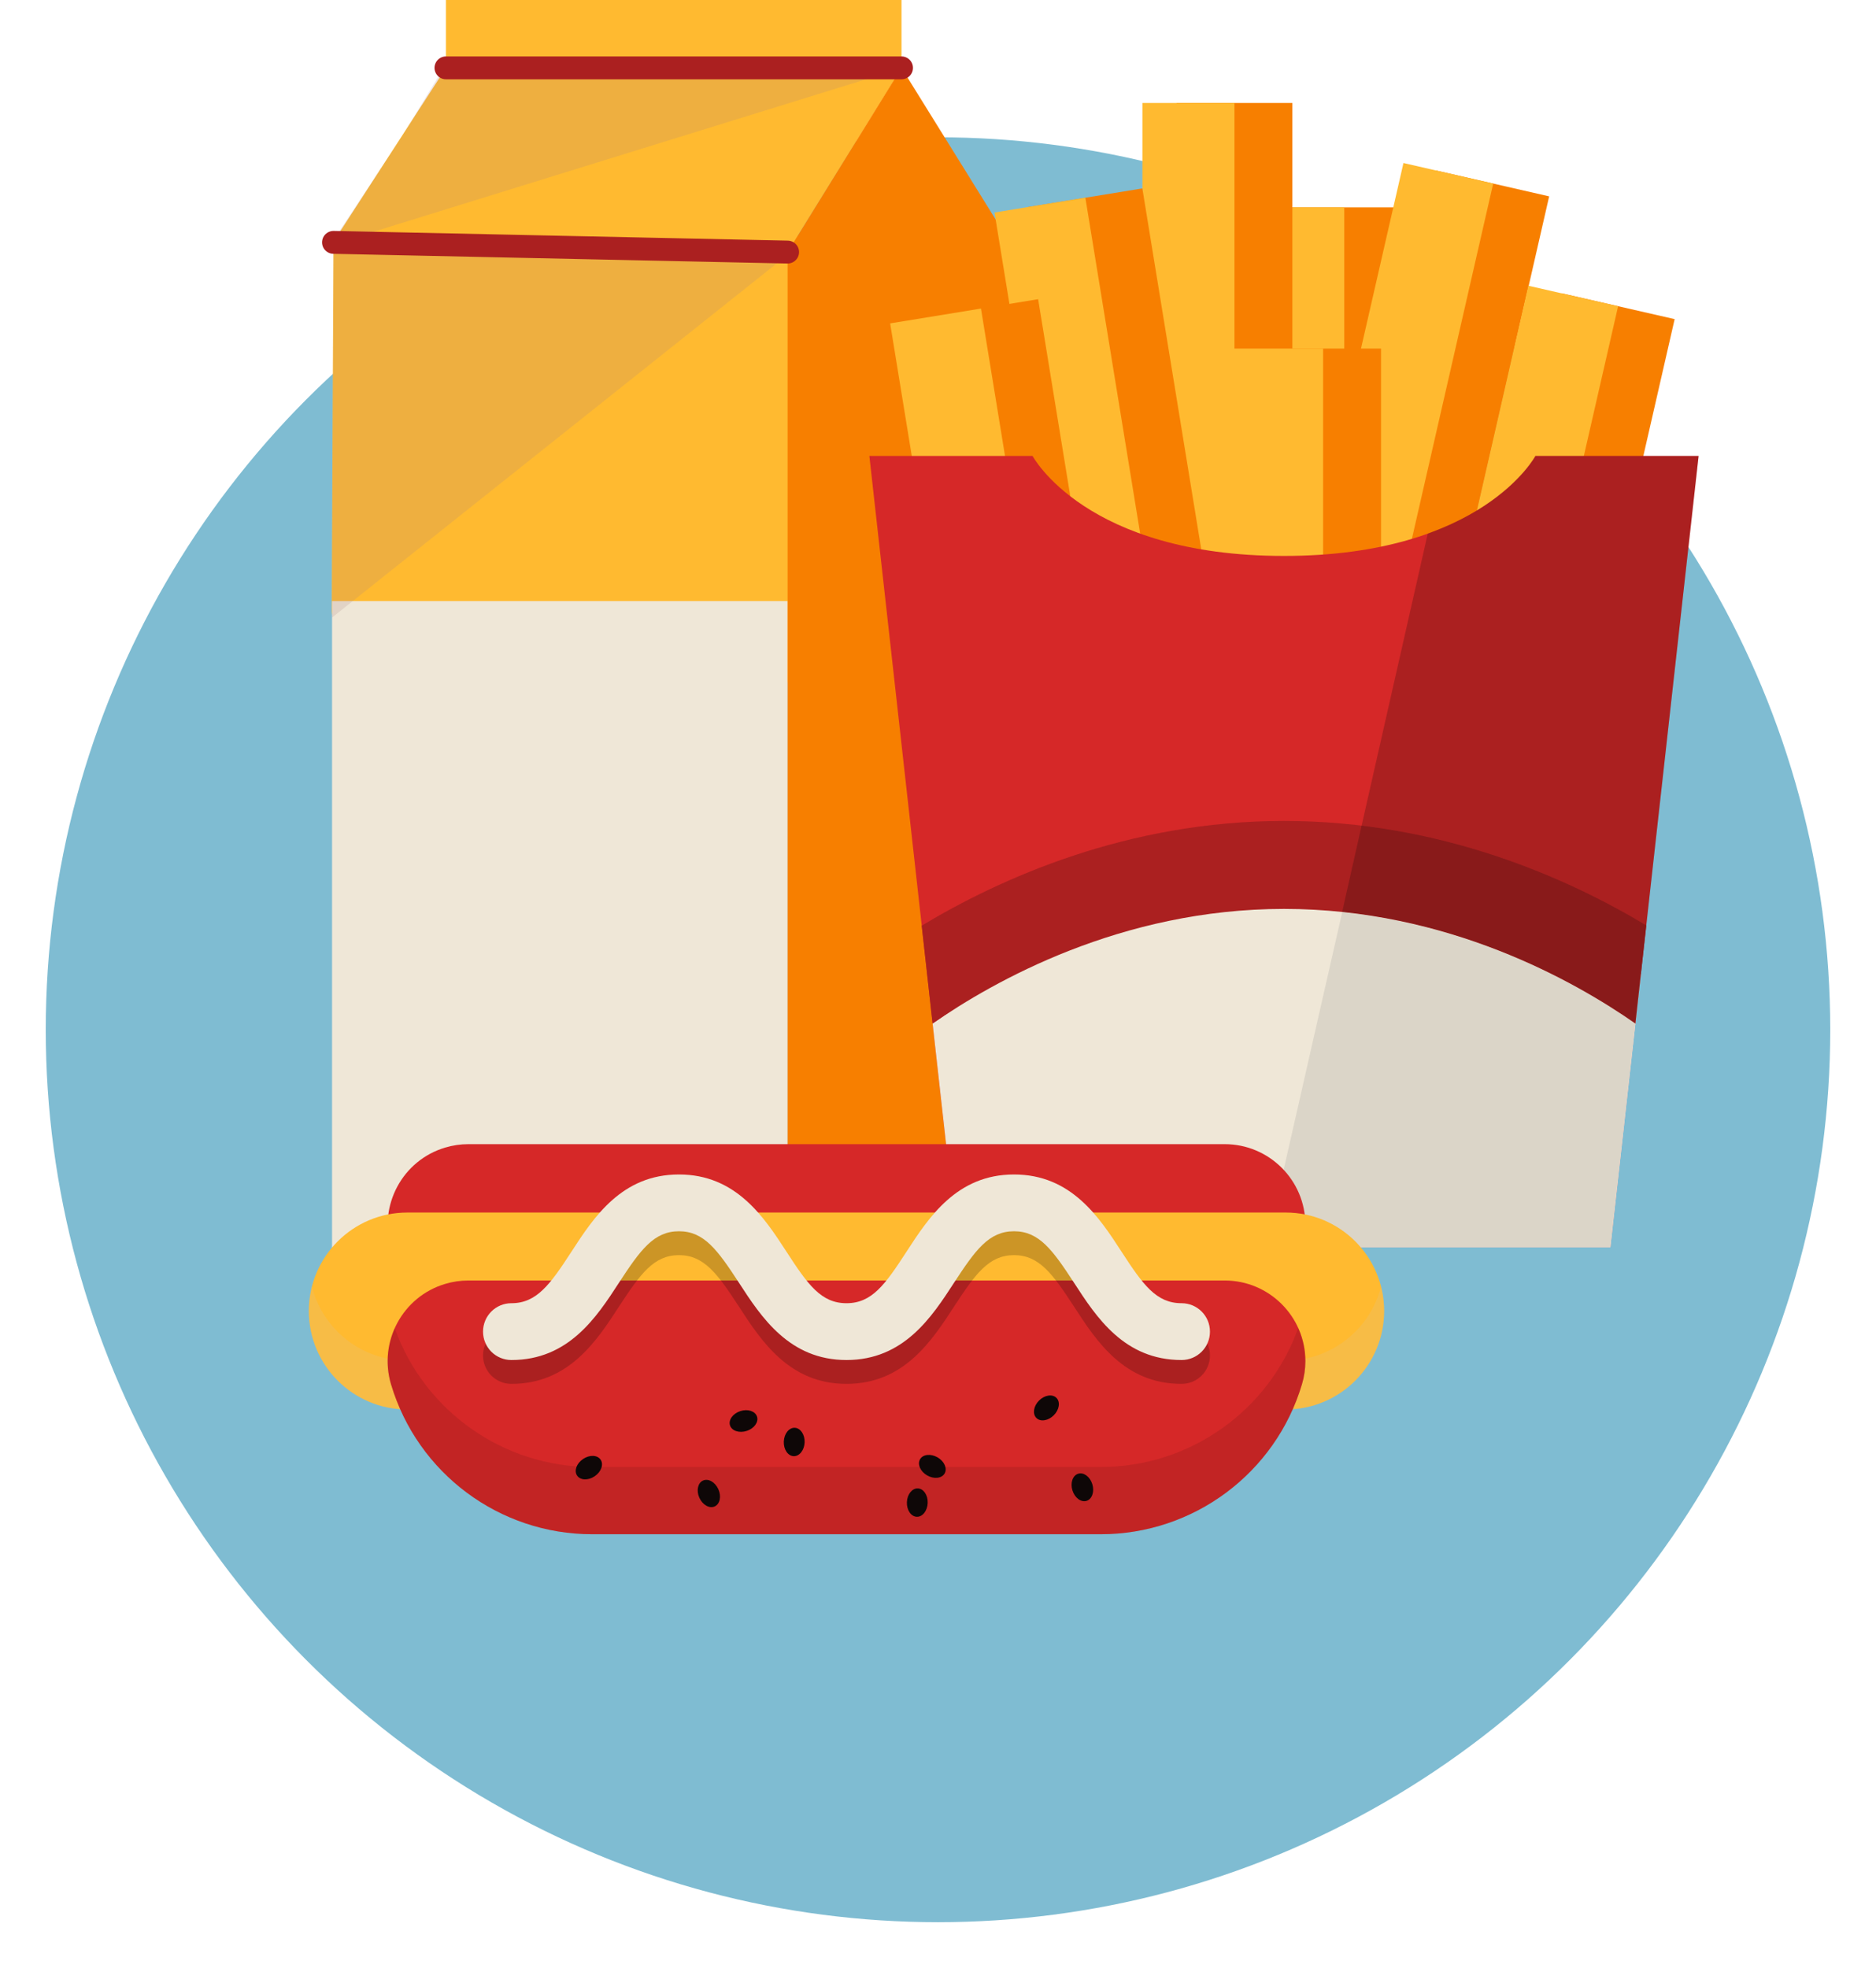<svg width="164" height="172" viewBox="0 0 164 172" fill="none" xmlns="http://www.w3.org/2000/svg">
<g filter="url(#filter0_d_1399_5545)">
<circle cx="82" cy="86" r="78" fill="#7FBCD2"/>
</g>
<path d="M29 53.457L29.155 21.183C29.155 21.056 30.046 20.209 30.172 20.209L73.089 20.633L71.731 55.169L39.363 105.394L29 53.457Z" fill="#FFBA30"/>
<path d="M78.81 0H38.985V5.932L29.197 21.057C29.113 21.183 29.197 21.352 29.326 21.352L68.853 22.031L78.343 6.735H78.81V0Z" fill="#FFBA30"/>
<path d="M29.028 111V52.534H68.853V111H29.028Z" fill="#EFE7D7"/>
<path d="M68.853 111V52.534H88.765V111H68.853Z" fill="#EFE7D7"/>
<path opacity="0.2" d="M29.368 21.31L68.853 22.031C68.937 22.031 68.98 22.158 68.937 22.2L29.028 53.975L29.155 21.481C29.155 21.394 29.239 21.267 29.368 21.31Z" fill="#AB8585"/>
<path opacity="0.2" d="M35.13 11.948L38.73 6.016C38.773 5.974 38.815 5.932 38.857 5.932H78.471C78.639 5.932 78.555 6.058 78.386 6.1L29.24 21.31C29.113 21.352 28.987 21.225 29.071 21.099L35.13 11.948Z" fill="#AB8585"/>
<path d="M78.81 5.932L68.853 22.031V111H88.765L88.807 22.031L78.81 5.932Z" fill="#F77F00"/>
<path d="M78.811 5.932H38.986" stroke="#AB2020" stroke-width="2" stroke-linecap="round" stroke-linejoin="round"/>
<path d="M68.853 22.031L29.155 21.183" stroke="#AB2020" stroke-width="2" stroke-linecap="round" stroke-linejoin="round"/>
<path d="M122.58 18.126H112.452V74.09H122.58V18.126Z" fill="#F77F00"/>
<path d="M117.516 18.126H109.47V74.09H117.516V18.126Z" fill="#FFBA30"/>
<path d="M112.98 9H102.852V64.964H112.98V9Z" fill="#F77F00"/>
<path d="M107.916 9H99.87V64.964H107.916V9Z" fill="#FFBA30"/>
<path d="M125.554 14.904L113.068 69.458L122.942 71.716L135.428 17.162L125.554 14.904Z" fill="#F77F00"/>
<path d="M122.69 14.248L110.206 68.802L118.048 70.598L130.534 16.044L122.69 14.248Z" fill="#FFBA30"/>
<path d="M136.526 25.634L124.04 80.188L133.914 82.446L146.398 27.892L136.526 25.634Z" fill="#F77F00"/>
<path d="M133.612 24.974L121.126 79.526L128.968 81.322L141.454 26.768L133.612 24.974Z" fill="#FFBA30"/>
<path d="M99.864 16.468L89.868 18.098L98.884 73.33L108.88 71.698L99.864 16.468Z" fill="#F77F00"/>
<path d="M94.882 17.276L86.94 18.572L95.956 73.804L103.898 72.508L94.882 17.276Z" fill="#FFBA30"/>
<path d="M90.754 26.15L80.758 27.782L89.774 83.014L99.77 81.382L90.754 26.15Z" fill="#F77F00"/>
<path d="M85.756 26.968L77.816 28.264L86.832 83.494L94.772 82.198L85.756 26.968Z" fill="#FFBA30"/>
<path d="M120.73 30.466H110.6V86.43H120.73V30.466Z" fill="#F77F00"/>
<path d="M115.666 30.466H107.618V86.43H115.666V30.466Z" fill="#FFBA30"/>
<path d="M134.226 39.848C134.226 39.848 129.598 48.588 112.246 48.588C94.894 48.588 90.266 39.848 90.266 39.848H76L83.712 109H140.78L148.492 39.848H134.226Z" fill="#D62828"/>
<path d="M140.78 109L142.966 89.462C137.67 85.786 126.514 79.438 112.246 79.438C97.978 79.438 86.95 85.736 81.654 89.438L83.712 109H140.78Z" fill="white"/>
<path d="M112.246 75.58C98.364 75.58 87.748 85.426 81.526 89.438L83.712 109H140.78L143.446 85.144C137.224 81.134 126.128 75.58 112.246 75.58Z" fill="#EFE7D7"/>
<path d="M81.526 89.462C86.822 85.786 97.978 79.438 112.246 79.438C126.514 79.438 137.67 85.76 142.966 89.462L143.916 80.902C137.078 76.764 125.948 71.75 112.246 71.75C98.544 71.75 87.414 76.79 80.576 80.902L81.526 89.462Z" fill="#AB2020"/>
<path opacity="0.2" d="M110.678 109H140.78L142.966 89.462C138.312 86.224 129.136 80.954 117.336 79.72L110.678 109Z" fill="#8E8E8E"/>
<path opacity="0.2" d="M119.032 72.162L118.184 75.916L117.336 79.694C129.162 80.928 138.312 86.198 142.966 89.438L143.454 85.118L143.916 80.876C138.236 77.458 129.624 73.448 119.032 72.162Z" fill="black"/>
<path opacity="0.2" d="M148.492 39.848H134.226C134.226 39.848 131.988 44.064 124.816 46.634L119.032 72.162C129.624 73.448 138.236 77.458 143.916 80.902L148.492 39.848Z" fill="black"/>
<path d="M96.225 122.176H51.775C43.649 122.176 36.5 116.847 34.182 109.069C33.074 105.345 35.191 101.406 38.916 100.299C39.577 100.1 40.256 100 40.935 100H107.066C110.955 100 114.116 103.16 114.116 107.05C114.116 107.729 114.016 108.407 113.818 109.069C111.5 116.847 104.336 122.176 96.225 122.176Z" fill="#D62828"/>
<path d="M35.605 105.975H112.395C117.144 105.975 121 109.83 121 114.579C121 119.33 117.144 123.186 112.395 123.186H35.605C30.856 123.186 27 119.33 27 114.579C27 109.83 30.856 105.975 35.605 105.975Z" fill="#FFBA30"/>
<path opacity="0.2" d="M112.395 118.916H35.605C31.583 118.916 28.209 116.168 27.265 112.445C27.083 113.124 27 113.835 27 114.579C27 119.33 30.856 123.186 35.605 123.186H112.395C117.144 123.186 121 119.33 121 114.579C121 113.852 120.9 113.124 120.735 112.445C119.791 116.153 116.417 118.916 112.395 118.916Z" fill="#D9C7A2"/>
<path d="M96.225 134.092H51.775C43.649 134.092 36.5 128.762 34.182 120.985C33.074 117.26 35.191 113.322 38.916 112.214C39.577 112.015 40.256 111.916 40.935 111.916H107.066C110.955 111.916 114.116 115.076 114.116 118.966C114.116 119.644 114.016 120.323 113.818 120.985C111.5 128.762 104.336 134.092 96.225 134.092Z" fill="#D62828"/>
<path opacity="0.2" d="M96.225 128.217H51.774C43.995 128.217 37.105 123.334 34.506 116.085C33.845 117.576 33.685 119.296 34.181 120.984C36.499 128.762 43.649 134.092 51.774 134.092H96.225C104.335 134.092 111.5 128.762 113.818 120.984C114.015 120.323 114.115 119.644 114.115 118.965C114.115 117.939 113.888 116.957 113.491 116.064C110.893 123.329 103.987 128.217 96.225 128.217Z" fill="#761515"/>
<path opacity="0.2" d="M103.293 120.951C98.279 120.951 95.846 117.211 93.893 114.2C92.022 111.336 90.847 109.699 88.646 109.699C86.446 109.699 85.271 111.336 83.4 114.2C81.447 117.211 78.998 120.951 74 120.951C69.003 120.951 66.554 117.211 64.6 114.2C62.73 111.336 61.555 109.699 59.355 109.699C57.154 109.699 55.979 111.336 54.108 114.2C52.155 117.211 49.705 120.951 44.708 120.951C43.334 120.951 42.227 119.843 42.227 118.469C42.227 117.095 43.334 115.988 44.708 115.988C46.91 115.988 48.085 114.365 49.955 111.485C51.907 108.473 54.356 104.734 59.355 104.734C64.352 104.734 66.802 108.473 68.755 111.485C70.624 114.365 71.782 115.988 74 115.988C76.219 115.988 77.377 114.365 79.246 111.485C81.199 108.473 83.649 104.734 88.646 104.734C93.645 104.734 96.094 108.473 98.046 111.485C99.916 114.365 101.074 115.988 103.293 115.988C104.667 115.988 105.774 117.095 105.774 118.469C105.774 119.843 104.667 120.951 103.293 120.951Z" fill="black"/>
<path d="M62.478 131.663C62.937 131.456 63.08 130.781 62.797 130.157C62.517 129.533 61.918 129.193 61.459 129.399C61 129.604 60.857 130.281 61.137 130.903C61.419 131.529 62.021 131.87 62.478 131.663Z" fill="#0E0707"/>
<path d="M51.986 129.025C52.556 128.642 52.789 127.993 52.507 127.576C52.227 127.16 51.536 127.132 50.969 127.518C50.401 127.901 50.168 128.55 50.45 128.965C50.73 129.383 51.42 129.411 51.986 129.025Z" fill="#0E0707"/>
<path d="M70.34 126.063C70.364 125.377 69.977 124.807 69.475 124.788C68.973 124.769 68.546 125.309 68.52 125.995C68.493 126.679 68.879 127.251 69.383 127.27C69.885 127.287 70.313 126.747 70.34 126.063Z" fill="#0E0707"/>
<path d="M92.121 123.695C92.606 123.212 92.709 122.53 92.354 122.174C92 121.819 91.318 121.924 90.833 122.409C90.348 122.892 90.245 123.575 90.6 123.93C90.953 124.286 91.636 124.18 92.121 123.695Z" fill="#0E0707"/>
<path d="M81.099 131.36C81.125 130.676 80.739 130.104 80.237 130.087C79.734 130.067 79.305 130.608 79.281 131.291C79.254 131.977 79.641 132.548 80.144 132.567C80.645 132.586 81.074 132.045 81.099 131.36Z" fill="#0E0707"/>
<path d="M82.58 128.781C82.83 128.347 82.554 127.715 81.96 127.373C81.365 127.031 80.681 127.104 80.431 127.54C80.179 127.974 80.456 128.608 81.05 128.95C81.644 129.292 82.328 129.217 82.58 128.781Z" fill="#0E0707"/>
<path d="M94.986 131.176C95.466 131.029 95.693 130.377 95.492 129.721C95.291 129.065 94.738 128.655 94.259 128.803C93.776 128.95 93.55 129.6 93.751 130.255C93.952 130.911 94.505 131.323 94.986 131.176Z" fill="#0E0707"/>
<path d="M65.284 125.06C65.935 124.848 66.335 124.286 66.177 123.808C66.019 123.331 65.365 123.118 64.715 123.333C64.062 123.547 63.662 124.107 63.82 124.586C63.977 125.062 64.634 125.276 65.284 125.06Z" fill="#0E0707"/>
<path d="M103.293 118.866C98.279 118.866 95.846 115.126 93.893 112.115C92.022 109.251 90.847 107.612 88.646 107.612C86.446 107.612 85.271 109.251 83.4 112.115C81.447 115.126 78.998 118.866 74 118.866C69.003 118.866 66.554 115.126 64.6 112.115C62.73 109.251 61.555 107.612 59.355 107.612C57.154 107.612 55.979 109.251 54.108 112.115C52.155 115.126 49.705 118.866 44.708 118.866C43.334 118.866 42.227 117.758 42.227 116.384C42.227 115.01 43.334 113.901 44.708 113.901C46.91 113.901 48.085 112.28 49.955 109.4C51.907 106.388 54.356 102.649 59.355 102.649C64.352 102.649 66.802 106.388 68.755 109.4C70.624 112.28 71.782 113.901 74 113.901C76.219 113.901 77.377 112.28 79.246 109.4C81.199 106.388 83.649 102.649 88.646 102.649C93.645 102.649 96.094 106.388 98.046 109.4C99.916 112.28 101.074 113.901 103.293 113.901C104.667 113.901 105.774 115.01 105.774 116.384C105.774 117.758 104.667 118.866 103.293 118.866Z" fill="#EFE7D7"/>
<defs>
<filter id="filter0_d_1399_5545" x="0" y="8" width="164" height="164" filterUnits="userSpaceOnUse" color-interpolation-filters="sRGB">
<feFlood flood-opacity="0" result="BackgroundImageFix"/>
<feColorMatrix in="SourceAlpha" type="matrix" values="0 0 0 0 0 0 0 0 0 0 0 0 0 0 0 0 0 0 127 0" result="hardAlpha"/>
<feOffset dy="4"/>
<feGaussianBlur stdDeviation="2"/>
<feComposite in2="hardAlpha" operator="out"/>
<feColorMatrix type="matrix" values="0 0 0 0 0 0 0 0 0 0 0 0 0 0 0 0 0 0 0.25 0"/>
<feBlend mode="normal" in2="BackgroundImageFix" result="effect1_dropShadow_1399_5545"/>
<feBlend mode="normal" in="SourceGraphic" in2="effect1_dropShadow_1399_5545" result="shape"/>
</filter>
</defs>
</svg>

